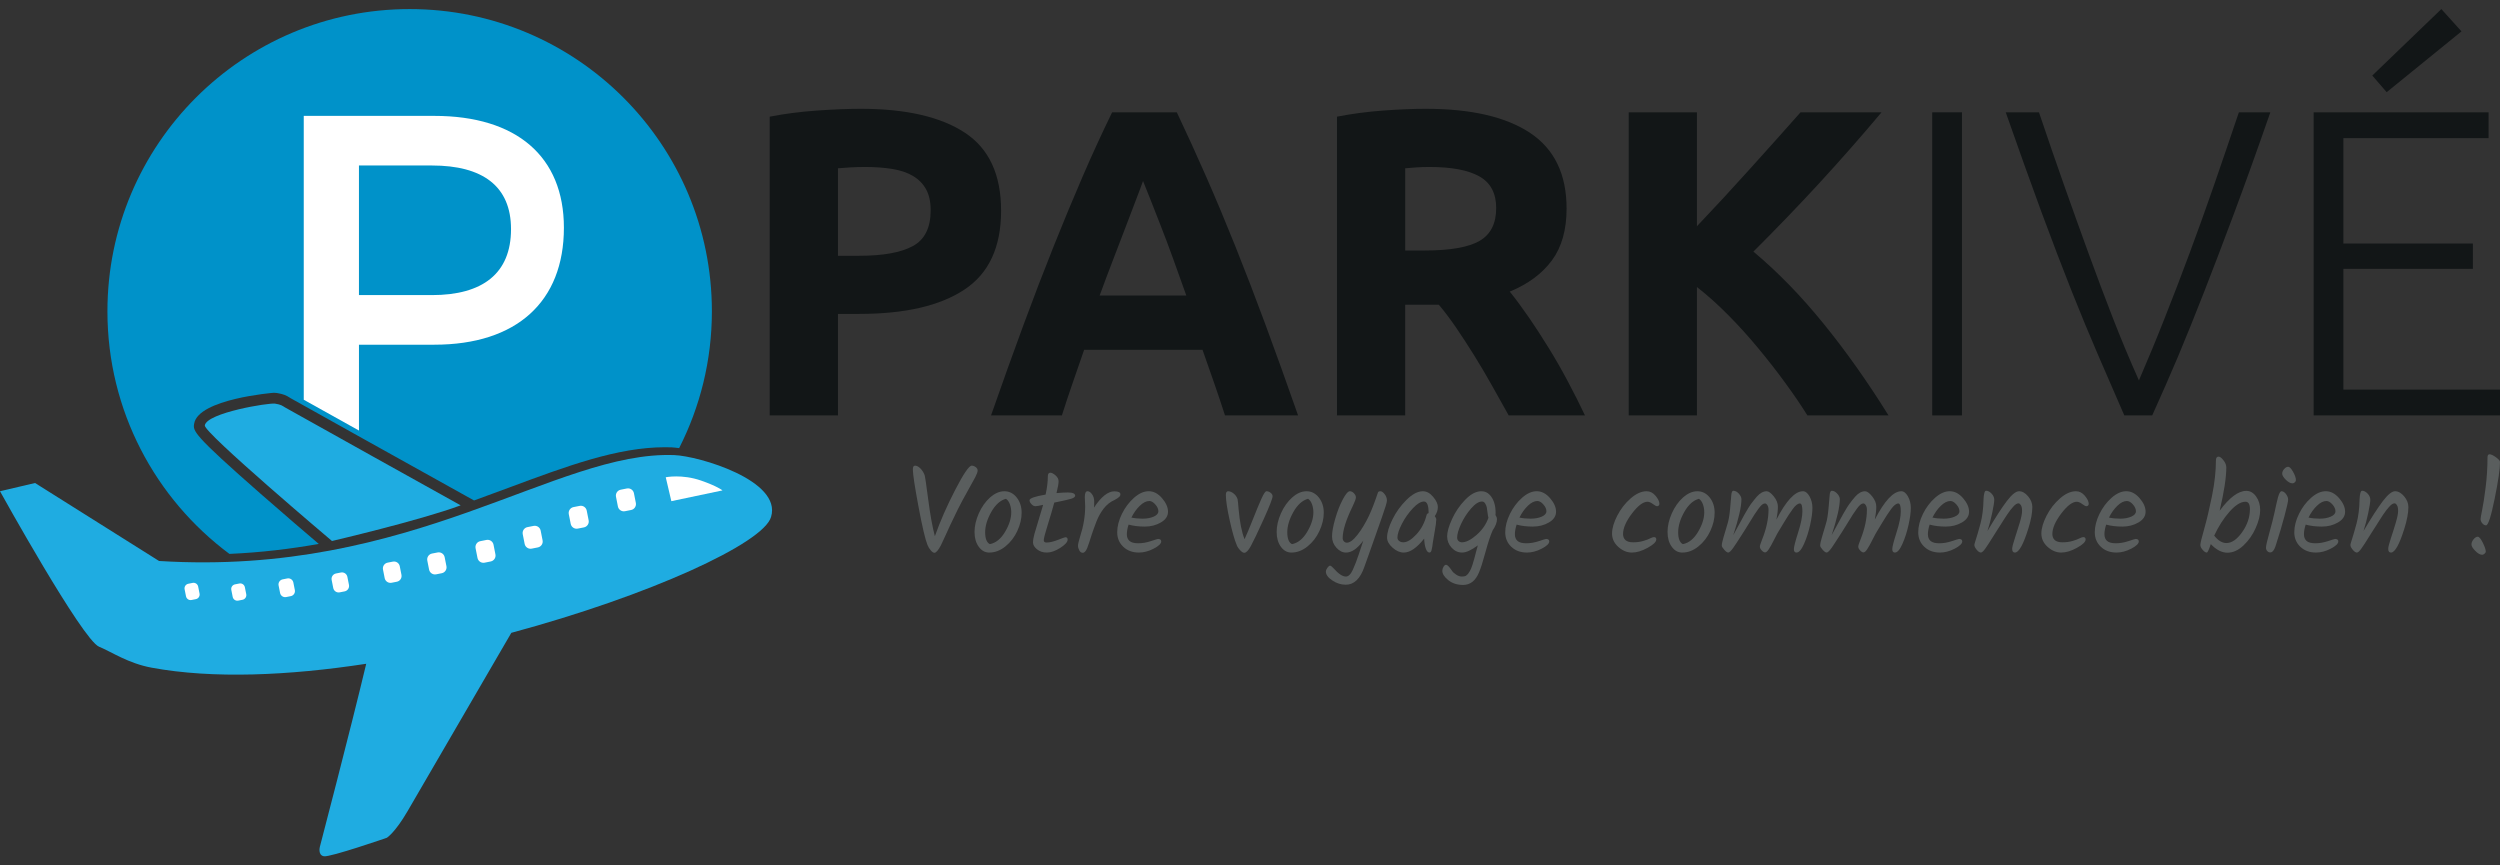 <?xml version="1.0" encoding="utf-8"?>
<!-- Generator: Adobe Illustrator 15.1.0, SVG Export Plug-In . SVG Version: 6.00 Build 0)  -->
<!DOCTYPE svg PUBLIC "-//W3C//DTD SVG 1.1//EN" "http://www.w3.org/Graphics/SVG/1.1/DTD/svg11.dtd">
<svg version="1.1" id="Layer_1" xmlns="http://www.w3.org/2000/svg" xmlns:xlink="http://www.w3.org/1999/xlink" x="0px" y="0px"
	 width="260px" height="90px" viewBox="0 0 260 90" enable-background="new 0 0 260 90" xml:space="preserve">
<rect x="0" y="0" width="260" height="90" fill="#333333" stroke="none"/>
<g>
	<g>
		<path fill="#121617" d="M89.513,11.315c4.698,0,8.307,0.828,10.825,2.48c2.517,1.652,3.776,4.358,3.776,8.118
			c0,3.792-1.273,6.527-3.822,8.21c-2.546,1.685-6.186,2.523-10.917,2.523h-2.227v10.555H80.05V12.134
			c1.548-0.303,3.184-0.516,4.912-0.636C86.691,11.376,88.208,11.315,89.513,11.315z M89.967,17.366
			c-0.516,0-1.023,0.015-1.524,0.043c-0.5,0.032-0.932,0.062-1.296,0.094v9.097h2.227c2.457,0,4.306-0.333,5.55-1.001
			c1.243-0.667,1.865-1.91,1.865-3.73c0-0.879-0.159-1.606-0.478-2.184c-0.318-0.576-0.774-1.038-1.365-1.387
			c-0.59-0.35-1.311-0.592-2.16-0.729C91.937,17.434,90.996,17.366,89.967,17.366z"/>
		<path fill="#121617" d="M127.399,43.202c-0.351-1.095-0.727-2.22-1.13-3.374c-0.404-1.156-0.807-2.306-1.207-3.448H112.75
			c-0.398,1.15-0.795,2.3-1.196,3.457c-0.4,1.156-0.774,2.277-1.117,3.366h-7.369c1.187-3.396,2.312-6.533,3.376-9.416
			c1.064-2.881,2.107-5.595,3.125-8.142c1.02-2.549,2.022-4.966,3.011-7.254c0.989-2.291,2.016-4.528,3.081-6.71h6.728
			c1.035,2.182,2.056,4.419,3.062,6.71c1.004,2.289,2.017,4.706,3.039,7.254c1.021,2.547,2.063,5.261,3.129,8.142
			c1.066,2.882,2.193,6.019,3.382,9.416H127.399z M118.874,18.821c-0.159,0.458-0.39,1.08-0.696,1.869
			c-0.304,0.787-0.651,1.699-1.041,2.732c-0.39,1.03-0.826,2.167-1.307,3.41c-0.481,1.242-0.97,2.543-1.468,3.906h9.016
			c-0.482-1.365-0.95-2.672-1.404-3.918c-0.45-1.247-0.88-2.384-1.288-3.417c-0.407-1.033-0.764-1.943-1.07-2.73
			C119.311,19.885,119.063,19.268,118.874,18.821z"/>
		<path fill="#121617" d="M148.282,11.315c4.73,0,8.354,0.841,10.871,2.523c2.515,1.685,3.772,4.299,3.772,7.848
			c0,2.213-0.504,4.009-1.522,5.39c-1.017,1.38-2.479,2.463-4.389,3.252c0.636,0.789,1.304,1.691,2.003,2.706
			c0.695,1.016,1.386,2.08,2.067,3.186c0.683,1.107,1.343,2.258,1.977,3.456c0.639,1.199,1.231,2.375,1.777,3.526h-7.934
			c-0.58-1.031-1.164-2.077-1.758-3.139c-0.594-1.061-1.203-2.092-1.827-3.093c-0.624-1.002-1.239-1.947-1.849-2.843
			c-0.608-0.894-1.218-1.706-1.829-2.434h-3.5v11.509h-7.096V12.134c1.547-0.303,3.146-0.516,4.797-0.636
			C145.498,11.376,146.975,11.315,148.282,11.315z M148.688,17.366c-0.516,0-0.978,0.015-1.385,0.043
			c-0.411,0.032-0.798,0.062-1.161,0.094v8.55h2.001c2.668,0,4.578-0.333,5.731-1c1.153-0.667,1.729-1.803,1.729-3.412
			c0-1.546-0.584-2.645-1.754-3.297C152.686,17.69,150.963,17.366,148.688,17.366z"/>
		<path fill="#121617" d="M187.97,43.202c-0.641-1.025-1.391-2.134-2.263-3.326c-0.864-1.19-1.798-2.391-2.803-3.602
			c-0.997-1.21-2.043-2.372-3.143-3.482c-1.092-1.108-2.186-2.089-3.279-2.941v13.351h-7.097V11.68h7.097v11.847
			c1.824-1.917,3.677-3.92,5.557-6.012c1.886-2.092,3.626-4.037,5.218-5.834h8.422c-2.144,2.554-4.306,5.01-6.475,7.368
			c-2.172,2.358-4.457,4.731-6.852,7.119c2.521,2.105,4.951,4.599,7.293,7.487c2.345,2.886,4.595,6.068,6.761,9.548H187.97z"/>
		<path fill="#121617" d="M200.951,11.68h3.095v31.522h-3.095V11.68z"/>
		<path fill="#121617" d="M212.053,11.68c0.909,2.699,1.788,5.252,2.64,7.662c0.854,2.41,1.692,4.744,2.514,7.002
			c0.822,2.259,1.654,4.473,2.497,6.643c0.842,2.171,1.758,4.363,2.744,6.577c0.94-2.177,1.843-4.352,2.695-6.522
			c0.86-2.169,1.713-4.385,2.548-6.641c0.846-2.258,1.68-4.598,2.525-7.023c0.838-2.422,1.713-4.988,2.627-7.697h3.273
			c-1.385,3.986-2.643,7.477-3.761,10.475c-1.118,2.998-2.153,5.711-3.102,8.14s-1.85,4.668-2.709,6.715
			c-0.869,2.047-1.773,4.111-2.713,6.192h-2.901c-0.922-2.101-1.82-4.176-2.702-6.223c-0.886-2.045-1.809-4.279-2.773-6.702
			c-0.961-2.422-1.998-5.135-3.109-8.135c-1.105-3.002-2.356-6.489-3.748-10.463H212.053z"/>
		<path fill="#121617" d="M240.619,43.202V11.68h18.195v2.684h-15.102v10.962h13.468v2.638h-13.468v12.555H260v2.684H240.619z
			 M255.995,3.264l-7.78,6.322l-1.498-1.729l7.183-6.913L255.995,3.264z"/>
	</g>
	<g>
		<path fill="#5A5E5E" d="M101.057,48.427c0.137,0,0.274,0.049,0.411,0.148c0.137,0.1,0.206,0.219,0.206,0.361
			c0,0.141-0.08,0.365-0.238,0.674c-0.159,0.309-0.431,0.805-0.816,1.484c-0.386,0.682-0.716,1.297-0.99,1.846
			c-0.275,0.549-0.534,1.086-0.778,1.613c-0.244,0.527-0.437,0.947-0.579,1.26c-0.141,0.313-0.281,0.609-0.417,0.895
			c-0.274,0.521-0.501,0.783-0.681,0.783c-0.104,0-0.228-0.084-0.374-0.25c-0.146-0.168-0.262-0.357-0.347-0.572
			c-0.231-0.574-0.542-1.904-0.932-3.986s-0.585-3.367-0.585-3.857c0-0.266,0.073-0.398,0.219-0.398c0.18,0,0.364,0.094,0.552,0.277
			s0.338,0.418,0.45,0.701c0.051,0.154,0.178,1.01,0.379,2.564c0.202,1.555,0.431,2.82,0.688,3.799
			c0.549-1.551,1.255-3.162,2.121-4.834S100.782,48.427,101.057,48.427z"/>
		<path fill="#5A5E5E" d="M101.796,53.39c0.296-0.668,0.686-1.219,1.17-1.652c0.483-0.432,0.981-0.648,1.491-0.648
			c0.51,0,0.937,0.217,1.279,0.648c0.342,0.434,0.514,0.961,0.514,1.582s-0.15,1.256-0.45,1.902c-0.3,0.646-0.713,1.184-1.241,1.607
			c-0.526,0.424-1.086,0.637-1.677,0.637c-0.437,0-0.802-0.201-1.093-0.605c-0.292-0.402-0.437-0.914-0.437-1.535
			S101.5,54.058,101.796,53.39z M105.17,53.274c0-0.293-0.046-0.568-0.142-0.83c-0.094-0.262-0.231-0.451-0.411-0.572
			c-0.591,0.164-1.099,0.619-1.523,1.369c-0.424,0.752-0.637,1.457-0.637,2.115c0,0.66,0.163,1.072,0.489,1.234
			c0.617-0.121,1.142-0.543,1.575-1.266C104.954,54.601,105.17,53.917,105.17,53.274z"/>
		<path fill="#5A5E5E" d="M108.552,56.181c0,0.162,0.094,0.242,0.283,0.242c0.326,0,0.722-0.092,1.189-0.275
			s0.727-0.277,0.778-0.277c0.154,0,0.232,0.082,0.232,0.246c0,0.248-0.256,0.535-0.766,0.861c-0.51,0.324-0.973,0.488-1.388,0.488
			c-0.416,0-0.761-0.115-1.035-0.342s-0.412-0.459-0.412-0.701c0-0.238,0.052-0.545,0.155-0.918c0.103-0.373,0.25-0.865,0.443-1.479
			s0.344-1.121,0.456-1.523c-0.403,0.096-0.673,0.143-0.81,0.143c-0.137,0-0.272-0.072-0.405-0.213
			c-0.133-0.143-0.199-0.275-0.199-0.404c0-0.207,0.557-0.404,1.671-0.592c0.155-0.711,0.231-1.342,0.231-1.891
			c0-0.256,0.086-0.385,0.258-0.385c0.146,0,0.326,0.092,0.54,0.275c0.213,0.186,0.321,0.393,0.321,0.623
			c0,0.232-0.072,0.639-0.218,1.223c0.489-0.043,0.879-0.064,1.17-0.064c0.514,0,0.771,0.111,0.771,0.334
			c0,0.129-0.14,0.236-0.418,0.32c-0.278,0.086-0.863,0.219-1.755,0.398c-0.18,0.678-0.407,1.451-0.681,2.32
			C108.689,55.462,108.552,55.991,108.552,56.181z"/>
		<path fill="#5A5E5E" d="M112.858,52.657l-0.038-0.965c0-0.402,0.095-0.604,0.282-0.604c0.163,0,0.32,0.105,0.47,0.314
			c0.15,0.211,0.225,0.459,0.225,0.746s-0.008,0.504-0.026,0.648c0.746-1.131,1.453-1.697,2.121-1.697c0.42,0,0.63,0.104,0.63,0.309
			c0,0.104-0.047,0.199-0.141,0.283c-0.094,0.086-0.244,0.186-0.45,0.297c-0.454,0.197-0.838,0.498-1.15,0.906
			c-0.313,0.406-0.568,0.867-0.765,1.381c-0.197,0.514-0.354,0.947-0.469,1.299c-0.116,0.352-0.204,0.625-0.264,0.824
			c-0.06,0.195-0.128,0.389-0.206,0.578c-0.137,0.342-0.295,0.514-0.476,0.514c-0.146,0-0.264-0.084-0.354-0.25
			c-0.09-0.168-0.135-0.332-0.135-0.49s0.073-0.473,0.218-0.943C112.683,54.726,112.858,53.677,112.858,52.657z"/>
		<path fill="#5A5E5E" d="M121.473,53.216c0,0.459-0.247,0.832-0.74,1.119s-1.049,0.43-1.671,0.43c-0.621,0-1.186-0.066-1.69-0.205
			c-0.121,0.377-0.18,0.715-0.18,1.01s0.092,0.525,0.276,0.688c0.185,0.162,0.489,0.244,0.914,0.244
			c0.424,0,0.861-0.076,1.311-0.225c0.45-0.15,0.696-0.225,0.74-0.225c0.223,0,0.334,0.086,0.334,0.256
			c0,0.232-0.262,0.482-0.785,0.754c-0.522,0.27-1.033,0.404-1.529,0.404c-0.668,0-1.213-0.199-1.632-0.6
			c-0.42-0.398-0.631-0.9-0.631-1.51c0-0.607,0.163-1.244,0.488-1.908c0.327-0.664,0.746-1.225,1.261-1.678
			c0.514-0.455,1.023-0.682,1.53-0.682c0.505,0,0.966,0.24,1.382,0.721C121.265,52.288,121.473,52.759,121.473,53.216z
			 M119.531,52.104c-0.317,0-0.646,0.164-0.99,0.496c-0.343,0.328-0.634,0.738-0.874,1.227c0.342,0.076,0.732,0.115,1.17,0.115
			s0.818-0.07,1.144-0.211c0.327-0.143,0.489-0.328,0.489-0.561c0-0.23-0.104-0.467-0.315-0.705
			C119.944,52.224,119.737,52.104,119.531,52.104z"/>
		<path fill="#5A5E5E" d="M131.719,51.089c0.146,0,0.288,0.053,0.425,0.16s0.205,0.225,0.205,0.354c0,0.232-0.311,1.033-0.932,2.404
			c-0.622,1.371-1.063,2.295-1.324,2.771c-0.262,0.475-0.49,0.713-0.688,0.713c-0.111,0-0.249-0.082-0.412-0.244
			c-0.162-0.164-0.283-0.34-0.36-0.527c-0.231-0.539-0.48-1.41-0.746-2.609c-0.266-1.199-0.397-2.078-0.397-2.637
			c0-0.256,0.076-0.385,0.231-0.385c0.188,0,0.381,0.08,0.579,0.238c0.197,0.158,0.333,0.357,0.411,0.598
			c0.025,0.137,0.06,0.48,0.103,1.029c0.121,1.354,0.325,2.395,0.618,3.123c0.231-0.496,0.527-1.201,0.887-2.115
			c0.36-0.912,0.653-1.619,0.881-2.121S131.598,51.089,131.719,51.089z"/>
		<path fill="#5A5E5E" d="M133.216,53.39c0.297-0.668,0.687-1.219,1.172-1.652c0.482-0.432,0.979-0.648,1.49-0.648
			c0.509,0,0.937,0.217,1.279,0.648c0.342,0.434,0.515,0.961,0.515,1.582s-0.15,1.256-0.451,1.902
			c-0.3,0.646-0.714,1.184-1.24,1.607c-0.527,0.424-1.086,0.637-1.678,0.637c-0.437,0-0.802-0.201-1.093-0.605
			c-0.291-0.402-0.438-0.914-0.438-1.535S132.921,54.058,133.216,53.39z M136.592,53.274c0-0.293-0.048-0.568-0.142-0.83
			c-0.096-0.262-0.231-0.451-0.411-0.572c-0.593,0.164-1.1,0.619-1.524,1.369c-0.424,0.752-0.637,1.457-0.637,2.115
			c0,0.66,0.163,1.072,0.489,1.234c0.616-0.121,1.143-0.543,1.574-1.266C136.375,54.601,136.592,53.917,136.592,53.274z"/>
		<path fill="#5A5E5E" d="M143.561,51.089c0.136,0,0.284,0.1,0.442,0.303c0.159,0.201,0.239,0.426,0.239,0.674
			c0,0.172-0.176,0.756-0.528,1.75c-0.351,0.992-0.589,1.668-0.713,2.023c-0.125,0.355-0.292,0.828-0.501,1.414
			c-0.211,0.588-0.415,1.16-0.611,1.717c-0.429,1.225-1.071,1.84-1.929,1.84c-0.489,0-0.956-0.148-1.4-0.445
			c-0.445-0.295-0.669-0.602-0.669-0.918c0-0.121,0.054-0.254,0.161-0.4c0.105-0.145,0.198-0.219,0.275-0.219
			s0.201,0.096,0.373,0.285c0.497,0.564,0.921,0.848,1.272,0.848c0.267,0,0.506-0.234,0.72-0.701
			c0.215-0.467,0.418-0.994,0.611-1.582c0.193-0.586,0.301-0.91,0.321-0.969c0.021-0.063,0.047-0.139,0.077-0.232
			s0.058-0.18,0.084-0.256c-0.608,0.83-1.208,1.246-1.801,1.246c-0.36,0-0.691-0.168-0.996-0.502s-0.456-0.729-0.456-1.182
			c0-0.455,0.11-1.068,0.333-1.84s0.484-1.439,0.785-2.004c0.3-0.566,0.545-0.85,0.732-0.85c0.155,0,0.299,0.07,0.432,0.213
			c0.133,0.141,0.199,0.285,0.199,0.43c0,0.146-0.111,0.449-0.334,0.914c-0.695,1.422-1.041,2.525-1.041,3.316
			c0,0.137,0.042,0.25,0.128,0.34c0.084,0.09,0.188,0.137,0.309,0.137c0.308,0,0.677-0.275,1.105-0.824s0.823-1.199,1.183-1.955
			c0.3-0.635,0.612-1.443,0.939-2.43C143.336,51.136,143.423,51.089,143.561,51.089z"/>
		<path fill="#5A5E5E" d="M149.05,51.675c0.326,0.389,0.488,0.74,0.488,1.055c0,0.311-0.106,0.631-0.321,0.955
			c0.103,0.131,0.155,0.24,0.155,0.334c0,0.242-0.055,0.652-0.161,1.236c-0.107,0.582-0.173,0.965-0.193,1.145
			c-0.021,0.18-0.041,0.322-0.059,0.43c-0.017,0.107-0.038,0.213-0.063,0.314c-0.035,0.215-0.112,0.322-0.231,0.322
			c-0.154,0-0.282-0.135-0.379-0.404c-0.099-0.271-0.156-0.619-0.174-1.049c-0.763,0.969-1.471,1.453-2.121,1.453
			c-0.396,0-0.783-0.17-1.164-0.508c-0.382-0.338-0.572-0.688-0.572-1.049c0-0.514,0.188-1.15,0.566-1.908
			c0.376-0.76,0.865-1.434,1.466-2.025c0.6-0.592,1.165-0.887,1.696-0.887C148.368,51.089,148.724,51.284,149.05,51.675z
			 M148.574,53.353c0-0.797-0.159-1.195-0.477-1.195c-0.333,0-0.724,0.236-1.169,0.713c-0.445,0.475-0.823,1.014-1.132,1.613
			c-0.308,0.6-0.463,1.076-0.463,1.426c0,0.146,0.06,0.264,0.18,0.354s0.262,0.137,0.425,0.137c0.402,0,0.856-0.273,1.362-0.818
			c0.507-0.543,0.856-1.205,1.055-1.984c0.024-0.131,0.099-0.207,0.219-0.232V53.353z"/>
		<path fill="#5A5E5E" d="M155.684,53.995c0,0.342-0.149,0.73-0.449,1.168c-0.231,0.523-0.48,1.277-0.747,2.258
			c-0.266,0.982-0.488,1.682-0.668,2.102c-0.36,0.873-0.913,1.311-1.658,1.311c-0.609,0-1.121-0.164-1.537-0.494
			c-0.415-0.33-0.623-0.658-0.623-0.984c0-0.137,0.041-0.273,0.121-0.41c0.082-0.137,0.168-0.205,0.258-0.205
			c0.091,0,0.191,0.064,0.303,0.191c0.111,0.129,0.217,0.268,0.314,0.418c0.099,0.15,0.249,0.289,0.45,0.418
			c0.2,0.129,0.396,0.193,0.585,0.193s0.329-0.027,0.425-0.084c0.095-0.057,0.184-0.146,0.27-0.27
			c0.087-0.125,0.158-0.25,0.219-0.373c0.06-0.125,0.126-0.301,0.199-0.527s0.131-0.422,0.174-0.586
			c0.043-0.162,0.103-0.391,0.18-0.688c0.077-0.295,0.142-0.533,0.192-0.713c-0.669,0.498-1.213,0.746-1.632,0.746
			c-0.421,0-0.785-0.17-1.094-0.508s-0.463-0.732-0.463-1.184c0-0.449,0.17-1.049,0.509-1.793c0.339-0.746,0.794-1.414,1.369-2.006
			c0.574-0.592,1.135-0.887,1.684-0.887c0.352,0,0.646,0.133,0.888,0.398c0.394,0.438,0.591,1.059,0.591,1.865
			c0,0.102-0.004,0.174-0.013,0.217C155.632,53.716,155.684,53.856,155.684,53.995z M151.543,55.909
			c0,0.146,0.048,0.264,0.142,0.354c0.095,0.09,0.215,0.137,0.359,0.137c0.43,0,0.936-0.256,1.518-0.766
			c0.583-0.51,0.995-1.104,1.235-1.781c-0.035-0.111-0.064-0.283-0.091-0.514c-0.024-0.232-0.051-0.416-0.077-0.553
			c-0.025-0.137-0.082-0.275-0.166-0.418c-0.086-0.143-0.198-0.211-0.335-0.211c-0.334,0-0.711,0.238-1.131,0.719
			c-0.421,0.48-0.767,1.016-1.042,1.607C151.681,55.075,151.543,55.55,151.543,55.909z"/>
		<path fill="#5A5E5E" d="M161.829,53.216c0,0.459-0.246,0.832-0.739,1.119s-1.049,0.43-1.671,0.43s-1.186-0.066-1.691-0.205
			c-0.12,0.377-0.18,0.715-0.18,1.01s0.093,0.525,0.276,0.688c0.185,0.162,0.488,0.244,0.913,0.244s0.861-0.076,1.312-0.225
			c0.449-0.15,0.696-0.225,0.739-0.225c0.222,0,0.334,0.086,0.334,0.256c0,0.232-0.261,0.482-0.785,0.754
			c-0.521,0.27-1.032,0.404-1.529,0.404c-0.668,0-1.213-0.199-1.633-0.6c-0.42-0.398-0.63-0.9-0.63-1.51
			c0-0.607,0.163-1.244,0.488-1.908c0.327-0.664,0.746-1.225,1.261-1.678c0.514-0.455,1.022-0.682,1.53-0.682
			c0.505,0,0.965,0.24,1.382,0.721C161.621,52.288,161.829,52.759,161.829,53.216z M159.888,52.104c-0.317,0-0.646,0.164-0.99,0.496
			c-0.343,0.328-0.634,0.738-0.873,1.227c0.342,0.076,0.731,0.115,1.169,0.115s0.818-0.07,1.144-0.211
			c0.327-0.143,0.489-0.328,0.489-0.561c0-0.23-0.104-0.467-0.315-0.705C160.301,52.224,160.094,52.104,159.888,52.104z"/>
		<path fill="#5A5E5E" d="M169.716,57.466c-0.502,0-0.971-0.195-1.408-0.584c-0.437-0.391-0.655-0.854-0.655-1.391
			c0-0.533,0.18-1.154,0.54-1.857c0.359-0.701,0.825-1.303,1.395-1.799c0.57-0.496,1.125-0.746,1.665-0.746
			c0.352,0,0.66,0.158,0.927,0.475c0.265,0.318,0.398,0.598,0.398,0.836c0,0.07-0.022,0.127-0.065,0.174s-0.104,0.072-0.187,0.072
			c-0.081,0-0.225-0.078-0.431-0.232c-0.205-0.154-0.391-0.232-0.553-0.232c-0.462,0-1.003,0.408-1.619,1.223
			c-0.618,0.814-0.926,1.525-0.926,2.133c0,0.266,0.083,0.477,0.249,0.631c0.168,0.154,0.438,0.232,0.812,0.232
			c0.372,0,0.715-0.047,1.028-0.137s0.555-0.18,0.726-0.27c0.173-0.09,0.306-0.135,0.399-0.135c0.162,0,0.243,0.082,0.243,0.244
			c0,0.248-0.296,0.537-0.893,0.867C170.766,57.3,170.218,57.466,169.716,57.466z"/>
		<path fill="#5A5E5E" d="M173.868,53.39c0.296-0.668,0.686-1.219,1.17-1.652c0.484-0.432,0.98-0.648,1.491-0.648
			c0.51,0,0.937,0.217,1.28,0.648c0.342,0.434,0.513,0.961,0.513,1.582s-0.149,1.256-0.449,1.902
			c-0.301,0.646-0.714,1.184-1.241,1.607c-0.526,0.424-1.086,0.637-1.678,0.637c-0.438,0-0.801-0.201-1.092-0.605
			c-0.292-0.402-0.438-0.914-0.438-1.535S173.572,54.058,173.868,53.39z M177.243,53.274c0-0.293-0.048-0.568-0.141-0.83
			c-0.096-0.262-0.231-0.451-0.412-0.572c-0.593,0.164-1.1,0.619-1.524,1.369c-0.423,0.752-0.636,1.457-0.636,2.115
			c0,0.66,0.163,1.072,0.488,1.234c0.617-0.121,1.144-0.543,1.574-1.266C177.026,54.601,177.243,53.917,177.243,53.274z"/>
		<path fill="#5A5E5E" d="M187.503,51.089c0.258,0,0.486,0.178,0.688,0.533c0.2,0.355,0.301,0.76,0.301,1.209
			s-0.078,1.035-0.237,1.754c-0.159,0.721-0.37,1.381-0.636,1.98c-0.267,0.6-0.528,0.9-0.785,0.9c-0.181,0-0.27-0.119-0.27-0.354
			s0.148-0.814,0.443-1.736c0.296-0.922,0.443-1.654,0.443-2.197c0-0.545-0.085-0.818-0.258-0.818c-0.214,0-0.46,0.189-0.737,0.566
			c-0.279,0.377-0.577,0.832-0.894,1.363c-0.317,0.531-0.488,0.816-0.516,0.855c-0.024,0.039-0.058,0.092-0.097,0.16
			c-0.037,0.068-0.081,0.141-0.128,0.219c-0.047,0.076-0.167,0.309-0.36,0.695c-0.192,0.385-0.361,0.686-0.507,0.904
			c-0.147,0.219-0.272,0.328-0.38,0.328s-0.225-0.068-0.354-0.205s-0.193-0.266-0.193-0.387c0-0.119,0.078-0.367,0.231-0.744
			c0.446-1.115,0.669-2.152,0.669-3.111c0-0.18-0.039-0.334-0.114-0.457c-0.078-0.125-0.163-0.188-0.258-0.188
			s-0.193,0.041-0.297,0.123c-0.102,0.082-0.231,0.227-0.385,0.438c-0.154,0.211-0.292,0.408-0.412,0.598
			c-0.119,0.189-0.302,0.482-0.546,0.881s-0.429,0.695-0.553,0.887c-0.125,0.193-0.268,0.416-0.431,0.67
			c-0.163,0.252-0.289,0.447-0.379,0.584c-0.091,0.137-0.192,0.287-0.303,0.449c-0.231,0.316-0.4,0.477-0.509,0.477
			c-0.106,0-0.245-0.096-0.417-0.289s-0.257-0.338-0.257-0.438s0.018-0.221,0.051-0.367c0.034-0.145,0.071-0.287,0.11-0.424
			c0.038-0.137,0.099-0.342,0.18-0.611s0.176-0.586,0.282-0.951c0.107-0.363,0.188-0.865,0.245-1.504
			c0.056-0.637,0.096-1.105,0.122-1.4c0.024-0.297,0.099-0.443,0.218-0.443c0.189,0,0.376,0.098,0.56,0.295s0.276,0.395,0.276,0.592
			c0,0.754-0.282,1.996-0.849,3.727c0.959-1.799,1.564-2.865,1.813-3.201c0.247-0.332,0.462-0.604,0.643-0.809
			c0.335-0.369,0.673-0.553,1.016-0.553c0.205,0,0.451,0.178,0.739,0.533c0.287,0.355,0.43,0.715,0.43,1.074
			s-0.05,0.805-0.152,1.338C185.763,52.069,186.681,51.089,187.503,51.089z"/>
		<path fill="#5A5E5E" d="M197.736,51.089c0.258,0,0.486,0.178,0.688,0.533c0.2,0.355,0.301,0.76,0.301,1.209
			s-0.078,1.035-0.237,1.754c-0.159,0.721-0.37,1.381-0.636,1.98c-0.267,0.6-0.527,0.9-0.784,0.9c-0.18,0-0.271-0.119-0.271-0.354
			s0.148-0.814,0.443-1.736c0.297-0.922,0.443-1.654,0.443-2.197c0-0.545-0.085-0.818-0.257-0.818c-0.214,0-0.461,0.189-0.738,0.566
			c-0.279,0.377-0.577,0.832-0.894,1.363c-0.317,0.531-0.488,0.816-0.516,0.855c-0.024,0.039-0.058,0.092-0.096,0.16
			s-0.082,0.141-0.129,0.219c-0.047,0.076-0.167,0.309-0.359,0.695c-0.193,0.385-0.362,0.686-0.508,0.904
			c-0.146,0.219-0.272,0.328-0.38,0.328s-0.225-0.068-0.354-0.205c-0.128-0.137-0.193-0.266-0.193-0.387
			c0-0.119,0.078-0.367,0.232-0.744c0.445-1.115,0.668-2.152,0.668-3.111c0-0.18-0.039-0.334-0.114-0.457
			c-0.078-0.125-0.163-0.188-0.258-0.188s-0.193,0.041-0.296,0.123s-0.232,0.227-0.385,0.438c-0.155,0.211-0.293,0.408-0.413,0.598
			c-0.119,0.189-0.302,0.482-0.546,0.881c-0.243,0.398-0.429,0.695-0.553,0.887c-0.124,0.193-0.268,0.416-0.431,0.67
			c-0.163,0.252-0.289,0.447-0.379,0.584c-0.091,0.137-0.191,0.287-0.302,0.449c-0.232,0.316-0.401,0.477-0.51,0.477
			c-0.106,0-0.245-0.096-0.416-0.289c-0.173-0.193-0.258-0.338-0.258-0.438s0.018-0.221,0.051-0.367
			c0.034-0.145,0.071-0.287,0.11-0.424s0.099-0.342,0.18-0.611c0.082-0.27,0.176-0.586,0.282-0.951
			c0.107-0.363,0.188-0.865,0.245-1.504c0.056-0.637,0.097-1.105,0.122-1.4c0.024-0.297,0.099-0.443,0.218-0.443
			c0.189,0,0.376,0.098,0.56,0.295c0.185,0.197,0.276,0.395,0.276,0.592c0,0.754-0.282,1.996-0.849,3.727
			c0.959-1.799,1.564-2.865,1.813-3.201c0.247-0.332,0.462-0.604,0.643-0.809c0.335-0.369,0.673-0.553,1.016-0.553
			c0.205,0,0.452,0.178,0.739,0.533s0.431,0.715,0.431,1.074s-0.051,0.805-0.153,1.338
			C195.996,52.069,196.914,51.089,197.736,51.089z"/>
		<path fill="#5A5E5E" d="M204.782,53.216c0,0.459-0.247,0.832-0.739,1.119c-0.493,0.287-1.051,0.43-1.672,0.43
			s-1.186-0.066-1.69-0.205c-0.12,0.377-0.18,0.715-0.18,1.01s0.092,0.525,0.276,0.688c0.184,0.162,0.488,0.244,0.913,0.244
			c0.423,0,0.86-0.076,1.311-0.225c0.45-0.15,0.696-0.225,0.74-0.225c0.222,0,0.333,0.086,0.333,0.256
			c0,0.232-0.262,0.482-0.784,0.754c-0.522,0.27-1.032,0.404-1.529,0.404c-0.669,0-1.213-0.199-1.633-0.6
			c-0.421-0.398-0.631-0.9-0.631-1.51c0-0.607,0.163-1.244,0.488-1.908c0.327-0.664,0.746-1.225,1.261-1.678
			c0.515-0.455,1.023-0.682,1.53-0.682c0.506,0,0.966,0.24,1.383,0.721C204.573,52.288,204.782,52.759,204.782,53.216z
			 M202.841,52.104c-0.317,0-0.647,0.164-0.991,0.496c-0.343,0.328-0.633,0.738-0.873,1.227c0.343,0.076,0.732,0.115,1.17,0.115
			s0.818-0.07,1.144-0.211c0.327-0.143,0.489-0.328,0.489-0.561c0-0.23-0.105-0.467-0.315-0.705
			C203.253,52.224,203.046,52.104,202.841,52.104z"/>
		<path fill="#5A5E5E" d="M208.71,52.11c0.519-0.682,0.942-1.021,1.272-1.021s0.643,0.176,0.938,0.527s0.443,0.725,0.443,1.119
			c0,0.617-0.141,1.369-0.424,2.262c-0.514,1.645-0.978,2.469-1.389,2.469c-0.188,0-0.282-0.129-0.282-0.387
			c0-0.18,0.092-0.547,0.276-1.1s0.355-1.096,0.514-1.633c0.158-0.533,0.238-0.938,0.238-1.207s-0.041-0.471-0.122-0.598
			c-0.082-0.129-0.163-0.193-0.244-0.193s-0.165,0.027-0.251,0.078s-0.183,0.137-0.29,0.256c-0.106,0.119-0.207,0.238-0.301,0.354
			c-0.096,0.117-0.213,0.281-0.354,0.496c-0.141,0.213-0.259,0.396-0.354,0.545c-0.094,0.15-0.23,0.367-0.411,0.648
			c-0.18,0.283-0.317,0.498-0.412,0.645c-0.094,0.146-0.217,0.342-0.372,0.592c-0.154,0.248-0.276,0.441-0.367,0.578
			c-0.089,0.137-0.19,0.287-0.302,0.449c-0.214,0.316-0.384,0.477-0.507,0.477c-0.125,0-0.268-0.096-0.431-0.289
			c-0.164-0.193-0.245-0.363-0.245-0.508c0-0.043,0.03-0.16,0.091-0.348c0.162-0.498,0.342-1.113,0.54-1.844
			c0.196-0.734,0.303-1.566,0.321-2.502c0.025-0.625,0.116-0.938,0.269-0.938c0.189,0,0.377,0.098,0.567,0.295
			c0.188,0.197,0.282,0.414,0.282,0.648c0,0.236-0.071,0.689-0.213,1.363c-0.141,0.674-0.306,1.301-0.495,1.883
			C207.521,53.831,208.19,52.792,208.71,52.11z"/>
		<path fill="#5A5E5E" d="M214.365,57.466c-0.501,0-0.969-0.195-1.406-0.584c-0.438-0.391-0.656-0.854-0.656-1.391
			c0-0.533,0.18-1.154,0.539-1.857c0.36-0.701,0.826-1.303,1.396-1.799c0.568-0.496,1.125-0.746,1.664-0.746
			c0.353,0,0.661,0.158,0.926,0.475c0.265,0.318,0.399,0.598,0.399,0.836c0,0.07-0.022,0.127-0.064,0.174
			c-0.043,0.047-0.104,0.072-0.187,0.072c-0.081,0-0.226-0.078-0.432-0.232c-0.205-0.154-0.39-0.232-0.552-0.232
			c-0.463,0-1.004,0.408-1.62,1.223c-0.617,0.814-0.926,1.525-0.926,2.133c0,0.266,0.084,0.477,0.25,0.631
			c0.167,0.154,0.438,0.232,0.811,0.232s0.716-0.047,1.029-0.137c0.312-0.09,0.554-0.18,0.726-0.27s0.305-0.135,0.398-0.135
			c0.162,0,0.244,0.082,0.244,0.244c0,0.248-0.298,0.537-0.895,0.867C215.417,57.3,214.868,57.466,214.365,57.466z"/>
		<path fill="#5A5E5E" d="M223.141,53.216c0,0.459-0.247,0.832-0.739,1.119c-0.493,0.287-1.05,0.43-1.671,0.43
			c-0.622,0-1.186-0.066-1.69-0.205c-0.12,0.377-0.18,0.715-0.18,1.01s0.091,0.525,0.275,0.688s0.489,0.244,0.913,0.244
			s0.861-0.076,1.312-0.225c0.449-0.15,0.695-0.225,0.739-0.225c0.223,0,0.334,0.086,0.334,0.256c0,0.232-0.262,0.482-0.784,0.754
			c-0.522,0.27-1.033,0.404-1.529,0.404c-0.67,0-1.214-0.199-1.633-0.6c-0.421-0.398-0.631-0.9-0.631-1.51
			c0-0.607,0.163-1.244,0.488-1.908c0.326-0.664,0.746-1.225,1.261-1.678c0.515-0.455,1.023-0.682,1.529-0.682
			s0.967,0.24,1.382,0.721C222.933,52.288,223.141,52.759,223.141,53.216z M221.198,52.104c-0.315,0-0.646,0.164-0.989,0.496
			c-0.343,0.328-0.634,0.738-0.874,1.227c0.344,0.076,0.733,0.115,1.171,0.115s0.818-0.07,1.144-0.211
			c0.326-0.143,0.487-0.328,0.487-0.561c0-0.23-0.104-0.467-0.313-0.705C221.612,52.224,221.405,52.104,221.198,52.104z"/>
		<path fill="#5A5E5E" d="M229.504,57.466c-0.12,0-0.262-0.092-0.424-0.277c-0.163-0.184-0.244-0.357-0.244-0.52
			c0-0.164,0.135-0.721,0.404-1.672c0.271-0.951,0.541-2.098,0.812-3.439c0.27-1.342,0.405-2.568,0.405-3.684
			c0-0.256,0.093-0.385,0.282-0.385c0.137,0,0.304,0.125,0.501,0.379c0.198,0.252,0.296,0.5,0.296,0.738
			c0,1.055-0.231,2.561-0.694,4.514c1.02-1.381,1.945-2.07,2.776-2.07c0.403,0,0.744,0.197,1.022,0.592s0.419,0.863,0.419,1.408
			s-0.157,1.168-0.471,1.871c-0.313,0.701-0.734,1.305-1.266,1.805c-0.532,0.502-1.089,0.754-1.672,0.754s-1.157-0.297-1.723-0.889
			l-0.012,0.014C229.727,57.179,229.591,57.466,229.504,57.466z M231.549,56.476c0.558,0,1.104-0.379,1.64-1.139
			c0.535-0.758,0.803-1.557,0.803-2.396c0-0.506-0.154-0.76-0.463-0.76c-0.497,0-1.051,0.348-1.665,1.043
			c-0.613,0.693-1.143,1.521-1.587,2.48C230.68,56.22,231.103,56.476,231.549,56.476z"/>
		<path fill="#5A5E5E" d="M237.282,51.089c0.163,0,0.316,0.098,0.464,0.295c0.146,0.197,0.219,0.391,0.219,0.578
			c0,0.189-0.125,0.754-0.374,1.691c-0.247,0.938-0.561,1.99-0.938,3.156c-0.146,0.43-0.329,0.643-0.552,0.643
			c-0.12,0-0.224-0.049-0.31-0.148c-0.085-0.098-0.128-0.209-0.128-0.334c0-0.123,0.031-0.322,0.097-0.59
			c0.064-0.271,0.158-0.631,0.283-1.08c0.123-0.451,0.222-0.816,0.294-1.1c0.074-0.283,0.148-0.602,0.226-0.959
			c0.078-0.355,0.14-0.641,0.187-0.859s0.102-0.439,0.161-0.662C237.03,51.3,237.153,51.089,237.282,51.089z M237.348,49.263
			c0-0.172,0.067-0.334,0.204-0.488c0.138-0.154,0.277-0.23,0.419-0.23s0.311,0.174,0.507,0.52c0.197,0.348,0.297,0.637,0.297,0.869
			c0,0.084-0.039,0.162-0.116,0.23c-0.078,0.068-0.159,0.102-0.244,0.102c-0.206,0-0.436-0.123-0.688-0.371
			C237.474,49.646,237.348,49.435,237.348,49.263z"/>
		<path fill="#5A5E5E" d="M243.891,53.216c0,0.459-0.247,0.832-0.739,1.119c-0.493,0.287-1.05,0.43-1.672,0.43
			c-0.621,0-1.185-0.066-1.69-0.205c-0.12,0.377-0.18,0.715-0.18,1.01s0.092,0.525,0.276,0.688c0.184,0.162,0.488,0.244,0.913,0.244
			c0.424,0,0.861-0.076,1.312-0.225c0.449-0.15,0.695-0.225,0.739-0.225c0.222,0,0.333,0.086,0.333,0.256
			c0,0.232-0.261,0.482-0.784,0.754c-0.521,0.27-1.032,0.404-1.529,0.404c-0.669,0-1.213-0.199-1.633-0.6
			c-0.42-0.398-0.63-0.9-0.63-1.51c0-0.607,0.163-1.244,0.488-1.908c0.326-0.664,0.745-1.225,1.261-1.678
			c0.514-0.455,1.022-0.682,1.529-0.682c0.506,0,0.966,0.24,1.382,0.721C243.683,52.288,243.891,52.759,243.891,53.216z
			 M241.949,52.104c-0.317,0-0.647,0.164-0.99,0.496c-0.344,0.328-0.634,0.738-0.873,1.227c0.342,0.076,0.731,0.115,1.169,0.115
			s0.818-0.07,1.144-0.211c0.326-0.143,0.488-0.328,0.488-0.561c0-0.23-0.104-0.467-0.314-0.705
			C242.361,52.224,242.155,52.104,241.949,52.104z"/>
		<path fill="#5A5E5E" d="M247.818,52.11c0.52-0.682,0.942-1.021,1.272-1.021c0.331,0,0.643,0.176,0.939,0.527
			c0.295,0.352,0.443,0.725,0.443,1.119c0,0.617-0.142,1.369-0.425,2.262c-0.514,1.645-0.978,2.469-1.388,2.469
			c-0.189,0-0.283-0.129-0.283-0.387c0-0.18,0.092-0.547,0.275-1.1c0.186-0.553,0.356-1.096,0.515-1.633
			c0.159-0.533,0.238-0.938,0.238-1.207s-0.04-0.471-0.122-0.598c-0.081-0.129-0.163-0.193-0.243-0.193
			c-0.082,0-0.166,0.027-0.252,0.078s-0.182,0.137-0.289,0.256s-0.208,0.238-0.302,0.354c-0.096,0.117-0.213,0.281-0.354,0.496
			c-0.142,0.213-0.26,0.396-0.354,0.545c-0.093,0.15-0.23,0.367-0.41,0.648c-0.181,0.283-0.318,0.498-0.413,0.645
			c-0.094,0.146-0.218,0.342-0.372,0.592c-0.153,0.248-0.276,0.441-0.366,0.578s-0.191,0.287-0.303,0.449
			c-0.214,0.316-0.384,0.477-0.507,0.477c-0.124,0-0.268-0.096-0.432-0.289c-0.163-0.193-0.244-0.363-0.244-0.508
			c0-0.043,0.03-0.16,0.091-0.348c0.162-0.498,0.342-1.113,0.54-1.844c0.197-0.734,0.304-1.566,0.321-2.502
			c0.025-0.625,0.116-0.938,0.27-0.938c0.188,0,0.377,0.098,0.565,0.295c0.189,0.197,0.283,0.414,0.283,0.648
			c0,0.236-0.071,0.689-0.213,1.363c-0.141,0.674-0.306,1.301-0.495,1.883C246.629,53.831,247.3,52.792,247.818,52.11z"/>
		<path fill="#5A5E5E" d="M257.249,56.089c0.146-0.18,0.291-0.27,0.437-0.27s0.321,0.209,0.527,0.625
			c0.206,0.414,0.309,0.725,0.309,0.932c0,0.061-0.043,0.129-0.128,0.205c-0.087,0.078-0.168,0.117-0.244,0.117
			c-0.215,0-0.455-0.137-0.72-0.406c-0.268-0.27-0.398-0.492-0.398-0.668S257.103,56.271,257.249,56.089z M258.907,47.245
			c0.163,0,0.386,0.104,0.669,0.309c0.282,0.205,0.424,0.369,0.424,0.488c0,0.729-0.186,2.01-0.559,3.844
			c-0.374,1.834-0.671,2.752-0.895,2.752c-0.137,0-0.265-0.072-0.386-0.213c-0.12-0.143-0.18-0.289-0.18-0.443
			c-0.008-0.053,0.045-0.359,0.16-0.926c0.116-0.566,0.238-1.361,0.368-2.385c0.128-1.023,0.191-2.055,0.191-3.092
			C258.701,47.356,258.771,47.245,258.907,47.245z"/>
	</g>
	<g>
		<path fill="#0092C9" d="M42.606,0.944c-17.359,0-31.433,14.072-31.433,31.432c0,10.333,4.988,19.501,12.686,25.229
			c3.285-0.144,6.373-0.519,9.293-1.038c-1.135-0.965-3.594-3.062-6.025-5.196c-7.113-6.234-7.062-6.551-6.934-7.314
			c0.428-2.564,8.212-3.209,8.289-3.209c0.119,0,0.219,0.007,0.311,0.023c0.734,0.122,0.996,0.265,1.342,0.485l0.078,0.049
			c0.438,0.26,13.314,7.43,18.239,10.17l0.851,0.473c1.242-0.448,2.448-0.896,3.609-1.328c6.068-2.259,11.31-4.208,16.248-4.208
			c0.232,0,0.465,0.004,0.697,0.013c0.218,0.01,0.483,0.039,0.773,0.079c2.174-4.275,3.406-9.106,3.406-14.228
			C74.037,15.017,59.965,0.944,42.606,0.944L42.606,0.944z"/>
		<path fill="#1FACE1" d="M47.908,52.556c0,0-17.962-9.995-18.274-10.19c-0.31-0.19-0.39-0.281-1.024-0.388
			c-0.637-0.106-7.09,0.943-7.311,2.265c-0.125,0.742,13.227,12.021,13.227,12.021S43.653,54.134,47.908,52.556L47.908,52.556z"/>
		<path fill="#FFFFFF" d="M53.146,23.829c0-4.479-2.968-6.618-8.225-6.618h-7.59V30.69h7.59
			C50.179,30.69,53.146,28.452,53.146,23.829L53.146,23.829z M58.646,23.683c0,7.689-4.916,12.166-13.479,12.166h-7.835v8.926
			l-5.742-3.202V12.052h13.577C53.73,12.052,58.646,16.285,58.646,23.683L58.646,23.683z"/>
		<g>
			<path fill="#1FACE1" d="M70.133,47.33c-12.336-0.472-27.121,12.665-53.592,11.012L3.645,50.232L0,51.089
				c0,0,8.557,15.447,10.299,16.167c1.362,0.566,3.027,1.727,5.469,2.182c6.391,1.183,14.277,0.826,22.319-0.406
				c-1.639,6.876-4.82,19.033-4.82,19.033s-0.234,0.877,0.426,0.987c0.661,0.109,6.538-1.924,6.538-1.924s0.837-0.501,2.156-2.767
				c1.194-2.051,7.574-13.017,10.791-18.547c14.338-3.865,26.247-9.313,27.014-12.059C81.34,49.957,72.66,47.426,70.133,47.33
				L70.133,47.33z"/>
			<path fill="#FFFFFF" d="M69.238,49.635c0,0,1.684-0.344,3.66,0.34c1.688,0.582,2.242,1.026,2.242,1.026l-5.32,1.12L69.238,49.635
				L69.238,49.635z"/>
			<path fill="#FFFFFF" d="M20.367,62.311l-0.446,0.088c-0.265,0.056-0.525-0.12-0.577-0.386l-0.145-0.729
				c-0.053-0.265,0.123-0.524,0.388-0.574l0.446-0.09c0.266-0.054,0.525,0.122,0.577,0.386l0.144,0.729
				C20.807,61.999,20.633,62.259,20.367,62.311L20.367,62.311z"/>
			<path fill="#FFFFFF" d="M25.223,62.376l-0.446,0.088c-0.265,0.054-0.524-0.122-0.577-0.388l-0.144-0.727
				c-0.054-0.267,0.121-0.526,0.387-0.576l0.446-0.088c0.266-0.056,0.525,0.122,0.577,0.386l0.144,0.727
				C25.662,62.064,25.488,62.324,25.223,62.376L25.223,62.376z"/>
			<path fill="#FFFFFF" d="M30.242,61.999l-0.484,0.095c-0.289,0.056-0.572-0.133-0.629-0.422l-0.156-0.79
				c-0.057-0.289,0.133-0.571,0.422-0.629l0.485-0.096c0.288-0.056,0.571,0.132,0.628,0.423l0.156,0.791
				C30.721,61.66,30.531,61.944,30.242,61.999L30.242,61.999z"/>
			<path fill="#FFFFFF" d="M35.844,61.503l-0.516,0.102c-0.309,0.061-0.608-0.141-0.67-0.449l-0.166-0.844
				c-0.061-0.308,0.142-0.607,0.449-0.67l0.518-0.102c0.307-0.06,0.607,0.142,0.668,0.45l0.167,0.844
				C36.353,61.142,36.15,61.441,35.844,61.503L35.844,61.503z"/>
			<path fill="#FFFFFF" d="M41.273,60.499l-0.551,0.109c-0.328,0.063-0.648-0.152-0.715-0.479l-0.176-0.9
				c-0.064-0.327,0.15-0.648,0.479-0.714l0.551-0.107c0.328-0.065,0.648,0.15,0.714,0.479l0.177,0.899
				C41.816,60.114,41.602,60.436,41.273,60.499L41.273,60.499z"/>
			<path fill="#FFFFFF" d="M45.938,59.616l-0.58,0.115c-0.337,0.067-0.666-0.155-0.732-0.49l-0.186-0.94
				c-0.067-0.338,0.154-0.668,0.492-0.733l0.58-0.113c0.336-0.067,0.666,0.153,0.732,0.49l0.186,0.94
				C46.496,59.222,46.275,59.551,45.938,59.616L45.938,59.616z"/>
			<path fill="#FFFFFF" d="M51.035,58.392l-0.643,0.128c-0.336,0.065-0.666-0.156-0.732-0.494l-0.201-1.011
				c-0.065-0.339,0.155-0.67,0.492-0.733l0.641-0.129c0.338-0.065,0.666,0.154,0.734,0.494l0.199,1.012
				C51.592,57.994,51.372,58.325,51.035,58.392L51.035,58.392z"/>
			<path fill="#FFFFFF" d="M55.938,56.931l-0.642,0.127c-0.336,0.067-0.667-0.155-0.733-0.492l-0.199-1.013
				c-0.066-0.337,0.153-0.666,0.49-0.733l0.643-0.127c0.336-0.065,0.666,0.154,0.732,0.492l0.2,1.014
				C56.496,56.536,56.275,56.865,55.938,56.931L55.938,56.931z"/>
			<path fill="#FFFFFF" d="M60.73,54.849l-0.643,0.126c-0.336,0.067-0.666-0.155-0.732-0.491l-0.201-1.014
				c-0.066-0.338,0.154-0.666,0.492-0.733l0.641-0.126c0.338-0.067,0.666,0.155,0.733,0.491l0.2,1.014
				C61.287,54.453,61.065,54.781,60.73,54.849L60.73,54.849z"/>
			<path fill="#FFFFFF" d="M65.637,53.039l-0.643,0.128c-0.336,0.065-0.664-0.155-0.732-0.493l-0.199-1.014
				c-0.066-0.336,0.154-0.666,0.491-0.731l0.642-0.128c0.336-0.065,0.666,0.155,0.733,0.492l0.2,1.013
				C66.193,52.644,65.973,52.974,65.637,53.039L65.637,53.039z"/>
		</g>
	</g>
</g>
</svg>
